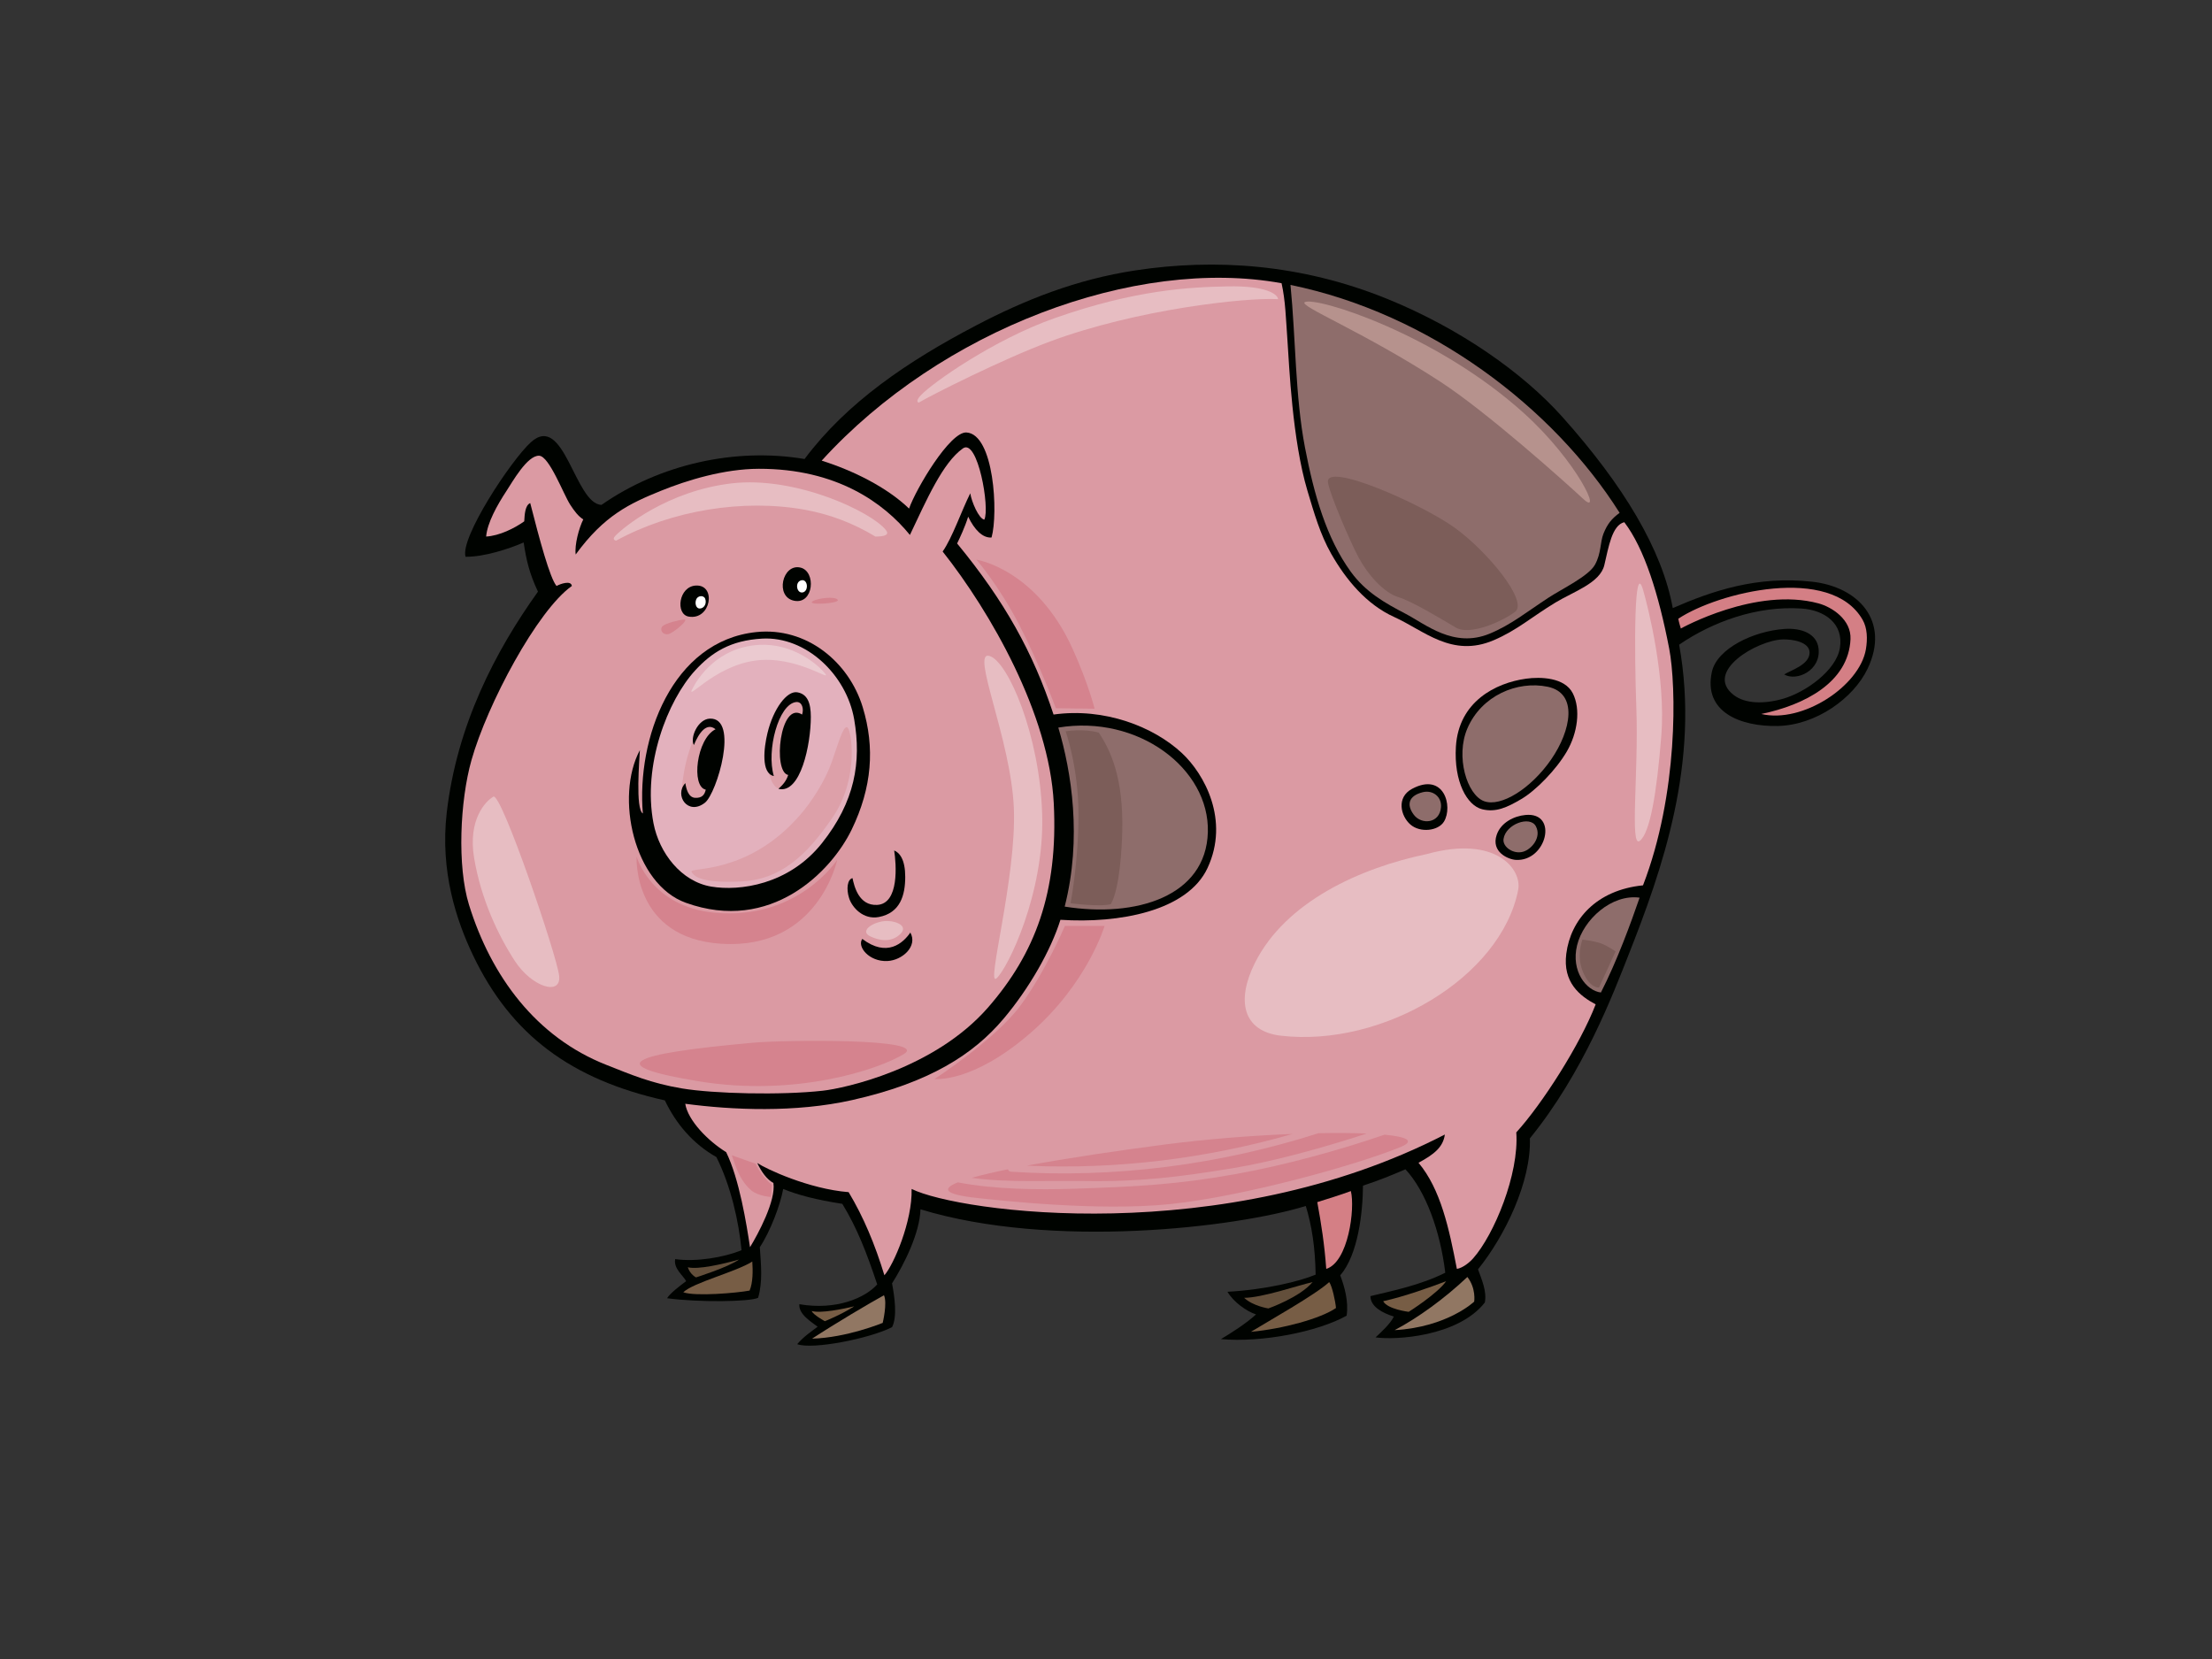 <?xml version="1.0" encoding="utf-8"?>
<!-- Generator: Adobe Illustrator 17.0.0, SVG Export Plug-In . SVG Version: 6.00 Build 0)  -->
<!DOCTYPE svg PUBLIC "-//W3C//DTD SVG 1.1//EN" "http://www.w3.org/Graphics/SVG/1.1/DTD/svg11.dtd">
<svg version="1.1" id="Layer_1" xmlns="http://www.w3.org/2000/svg" xmlns:xlink="http://www.w3.org/1999/xlink" x="0px" y="0px"
	 width="800px" height="600px" viewBox="0 0 800 600" enable-background="new 0 0 800 600" xml:space="preserve">
<rect x="0" y="0" width="800" height="600" fill="#333333" stroke="none"/>
<g>
	<path fill-rule="evenodd" clip-rule="evenodd" fill="#000300" d="M604.978,219.924c14.375-6.248,30.449-11.754,50.443-9.534
		c16.61,1.847,28.294,14.15,20.001,31.5c-5.082,10.63-18.597,20.385-32.483,20.673c-13.356,0.271-26.999-4.955-23.812-19.568
		c1.846-8.458,15.069-14.762,26.298-15.533c6.167-0.422,11.651,1.73,12.28,7.045c0.946,8.026-7.972,12.026-12.432,9.412
		c2.46-1.538,9.227-3.537,9.182-7.932c-0.036-3.919-6.418-4.84-9.742-4.728c-9.245,0.317-28.551,11.648-17.719,20.082
		c4.186,3.252,11.12,3.333,17.971,1.345c8.001-2.327,19.093-10.114,20.454-18.303c1.467-8.832-5.512-13.746-13.841-14.302
		c-16.147-1.074-32.182,4.778-44.29,13.072c7.709,42.523-6.28,81.73-18.378,112.381c-5.495,13.905-16.224,42.333-35.604,66.169
		c0.495,15.72-9.072,35.368-18.76,47.364c1.384,3.848,3.246,8.004,2.46,12c-9.658,12.345-32.398,13.668-39.523,12.61
		c1.691-1.54,5.535-5.075,6.612-7.537c-3.998-1.229-8.468-3.555-8.458-7.384c8.304-1.997,18.147-3.997,27.066-8.456
		c-1.804-15.023-7.073-29.528-14.407-37.406c-5.123,2.186-9.584,4.035-15.351,5.906c-0.075,9.663-1.767,25.041-8.226,32.421
		c1.537,4.156,3.075,9.442,2.305,14.611c-10.575,5.88-30.64,9.779-45.459,8.48c3.627-2.176,9.012-5.557,12.704-8.94
		c-3.382-1.076-8.152-4.461-10.34-8.187c13.722-0.737,26.208-3.798,31.89-6.2c-0.177-10.066-1.404-17.755-3.56-24.83
		c-25.373,7.844-91.81,15.684-139.356,1.209c-0.245,8.452-5.742,19.629-10.28,26.78c0.923,4.923,1.943,12.052,0,15.842
		c-8.15,4.152-28.815,8.203-34.295,6.151c2.308-2.769,5.384-4.768,7.383-6.31c-2.152-1.686-6.945-4.469-6.614-8.147
		c13.381,2.307,23.838-2.307,28.16-7.151c-3.705-11.15-7.245-20.377-12.624-29.145c-9.392-1.447-16.149-3.228-21.378-5.382
		c-1.039,5.742-4.647,15.342-8.458,21.07c0.462,6.613,1.075,12.455-0.614,18.301c-3.081,1.454-21.533,1.693-32.912,0.155
		c0.924-1.694,4.768-4.613,6.888-6.181c-1.057-2.04-4.629-4.559-3.968-7.968c7.54,1.074,17.686-0.616,23.992-3.23
		c-0.972-10.327-3.847-23.222-9.098-33.684c-8.433-4.764-14.585-11.992-18.637-20.5c-33.797-7.533-55.569-23.582-69.354-52.431
		c-5.972-12.496-11.998-30.339-9.523-51.668c3.678-31.712,17.641-58.45,32.99-79.889c-3.079-6.563-4.177-11.176-5.175-17.787
		c-5.308,2.305-14.317,5.262-21.024,5.174c-2.038-6.872,16.459-34.895,23.611-41.399c12.112-11.024,15.872,22.228,25.552,22.64
		c21.185-14.79,48.505-20.809,73.452-16.597c15.341-20.498,37.25-35.342,62.097-48.345c17.541-9.185,36.141-16.611,57.486-19.863
		c28.621-4.361,59.855-2.439,91.241,10.333c26.469,10.773,49.088,26.82,63.194,42.59C587.235,175.59,601.16,198.848,604.978,219.924
		z"/>
	<path fill-rule="evenodd" clip-rule="evenodd" fill="#DB9AA3" d="M297.175,166.596c11.144,3.503,23.447,9.5,31.6,17.34
		c2.46-7.071,14.784-27.892,20.762-27.528c9.997,0.62,11.532,29.223,9.071,37.988c-3.213,0.245-6.15-2.766-8.457-7.535
		c-1.078,3.537-3.075,7.842-3.999,9.689c17.225,20.915,27.529,39.522,34.879,61.875c18.429-2.578,36.17,4.409,46.361,13.879
		c8.277,7.695,17.338,24.362,9.343,41.59c-7.264,15.643-32.089,20.167-53.213,18.761c-3.436,10.968-11.203,24.698-20.606,35.832
		c-10.846,12.841-26.755,23.09-54.749,29.374c-20.558,4.613-43.318,3.59-60.339,1.333c0.977,6.049,8.205,13.431,14.798,17.498
		c4.786,9.773,7.354,26.023,8.631,34.379c2.884-4.718,9.414-16.836,8.459-23.222c-2.46-1.383-4.306-3.999-5.843-7.227
		c3.227,2.152,18.606,9.38,33.044,10.538c5.401,8.994,9.521,18.882,12.938,30.06c3.351-3.796,10.152-19.53,9.842-31.218
		c17.101,8.464,112.791,21.654,192.852-19.685c-0.616,4.615-3.999,7.229-9.525,10.215c8.025,9.572,11.059,23.768,13.875,38.386
		c2.199-0.375,4.567-2.327,5.905-3.841c7.542-8.518,16.657-30.458,15.58-45.529c9.382-10.303,23.07-31.702,28.711-46.302
		c-5.795-3.064-11.948-7.986-10.628-18.305c1.568-12.279,10.829-23.052,27.747-24.744c12.762-33.066,12.111-71.957,9.457-85.689
		c-3.765-19.502-8.931-36.081-16.225-45.647c-4.461,1.08-5.69,9.075-7.226,15.535c-1.539,6.457-11.075,9.534-17.686,13.532
		c-8.598,5.202-13.88,10.022-22.347,13.632c-15.111,6.436-25.159-3.535-35.939-8.4c-10.049-4.543-17.479-13.505-22.818-22.901
		c-3.941-6.932-6.184-14.756-8.569-22.736c-5.523-18.494-6.598-45.404-7.214-54.021c-0.616-8.611-0.738-14.71-2.154-21.068
		C410.468,92.796,340.306,119.194,297.175,166.596z"/>
	<path fill-rule="evenodd" clip-rule="evenodd" fill="#8E6D6B" d="M466.721,103.047c1.907,19.309,1.691,40.293,5.231,58.745
		c3.296,17.213,7.802,32.885,16.562,44.963c5.351,7.376,12.35,11.327,19.731,15.17c7.383,3.845,17.478,12.6,30.464,7.267
		c7.733-3.178,13.568-7.97,21.261-12.991c5.083-3.318,14.559-7.808,16.867-11.961c2.307-4.154,1.844-8.151,3.076-11.229
		c1.399-3.495,2.92-5.382,5.843-7.535C561.696,147.275,517.011,113.35,466.721,103.047z"/>
	<path fill-rule="evenodd" clip-rule="evenodd" fill="#DB9AA3" d="M348.257,162.163c-7.333,5.167-13.176,18.701-19.176,31.309
		c-9.381-11.532-26.452-23.987-54.641-23.927c-12.579,0.028-25.974,4.132-35.436,7.974c-11.269,4.573-20.496,8.88-30.8,23.029
		c-0.461-3.537,1.233-9.689,2.749-12.696c-1.826-1.147-3.21-2.99-4.724-5.312c-2.438-3.744-7.55-17.515-11.217-17.717
		c-4.269-0.237-9.74,9.552-11.811,12.696c-3.478,5.28-6.961,11.592-7.383,16.535c4.782-0.271,10.268-2.987,13.779-5.501
		c0.137-2.425,0.305-5.846,2.167-6.603c3.369,13.216,7.131,27.215,9.519,29.978c1.385-0.771,5.274-2.146,5.537,0
		c-12.457,8.765-30.605,42.754-36.317,63.031c-4.152,14.726-5.207,38.315-0.887,52.26c8.004,25.844,24.255,47.882,49.607,57.88
		c8.818,3.471,16.115,6.669,27.463,8.556c11.345,1.895,35.644,2.512,50.87,0.821c7.722-0.861,40.358-7.796,59.825-30.147
		c16.966-19.478,25.371-41.62,23.729-73.816c-1.639-32.196-22.961-69.307-40.186-91.044c3.49-4.973,6.766-14.608,9.989-21.066
		c0.468,3.074,3.084,9.223,5.082,9.534C358.076,183.868,353.611,158.395,348.257,162.163z"/>
	<path fill-rule="evenodd" clip-rule="evenodd" fill="#D47F85" d="M674.831,234.803c0.633-3.768,0.502-7.679-1.18-10.628
		c-11.463-20.09-52.372-9.94-66.675-0.404c0.155,1.076,0.924,3.536,0.924,3.536s27.222-15.224,49.828-9.072
		c4.835,1.317,11.84,5.844,11.532,12.917c-0.674,15.585-16.61,23.838-32.293,27.067
		C651.884,261.757,672.594,248.105,674.831,234.803z"/>
	<path fill-rule="evenodd" clip-rule="evenodd" fill="#8E6D6B" d="M436.838,300.942c0.642-23.043-25.327-42.57-54.085-37.801
		c4.767,15.993,8.613,39.986,2.308,64.744C410.774,331.99,436.194,324.255,436.838,300.942z"/>
	<path fill-rule="evenodd" clip-rule="evenodd" fill="#8E6D6B" d="M570.375,341.879c-2.305,9.382,3.385,16.456,8.612,17.071
		c5.844-11.379,10.922-25.376,13.997-34.296C582.901,323.287,572.684,332.496,570.375,341.879z"/>
	<path fill-rule="evenodd" clip-rule="evenodd" fill="#D47F85" d="M476.412,434.768c1.45,7.904,2.613,15.38,3.242,24.148
		c7.982-2.465,10.487-21.809,8.904-28.147C484.406,432.309,480.256,433.537,476.412,434.768z"/>
	<path fill-rule="evenodd" clip-rule="evenodd" fill="#775D45" d="M247.113,467.372c4.439,1.552,19.346,0.251,23.989-0.616
		c1.219-2.835,1.212-7.185,0.975-10.498C266.109,460.034,250.804,463.834,247.113,467.372z"/>
	<path fill-rule="evenodd" clip-rule="evenodd" fill="#634F3B" d="M248.75,458.323c0.868,2.658,2.978,3.666,2.978,3.666
		s11.684-3.688,15.53-6.458C261.261,457.221,252.427,459.239,248.75,458.323z"/>
	<path fill-rule="evenodd" clip-rule="evenodd" fill="#917763" d="M504.399,481.06c19.07-1.076,28.759-10.307,28.759-10.307
		s0.769-4.766-2.461-8.918C522.496,469.6,512.859,476.601,504.399,481.06z"/>
	<path fill-rule="evenodd" clip-rule="evenodd" fill="#775D45" d="M452.418,481.672c11.535-1.074,25.156-4.768,30.76-8.611
		c-0.197-2.363-1.366-7.916-2.459-9.381C475.951,468.139,458.311,478.058,452.418,481.672z"/>
	<path fill-rule="evenodd" clip-rule="evenodd" fill="#775D45" d="M500.248,470.602c1.538,2.919,9.227,3.84,9.227,3.84
		s10.46-6.611,13.534-11.07C517.319,465.525,507.939,468.909,500.248,470.602z"/>
	<path fill-rule="evenodd" clip-rule="evenodd" fill="#634F3B" d="M449.958,469.371c3.208,3.009,8.766,3.843,8.766,3.843
		s11.382-3.995,15.995-9.534C469.236,464.942,456.417,469.371,449.958,469.371z"/>
	<path fill-rule="evenodd" clip-rule="evenodd" fill="#917763" d="M293.71,484.135c12.455-0.305,25.529-5.692,25.529-5.692
		s1.746-7.137,0.461-9.998C314.359,471.375,302.168,478.598,293.71,484.135z"/>
	<path fill-rule="evenodd" clip-rule="evenodd" fill="#775D45" d="M293.557,474.137c0.584,1.435,4.767,3.69,4.767,3.69
		s5.843-2.307,10.611-5.378C305.09,473.37,296.854,475.097,293.557,474.137z"/>
	<path fill-rule="evenodd" clip-rule="evenodd" fill="#000300" d="M287.245,217.272c-7.087-1.385-4.3-13.557,2.256-11.997
		C295.253,206.642,294.33,218.658,287.245,217.272z"/>
	<path fill-rule="evenodd" clip-rule="evenodd" fill="#FFFFFF" d="M289.759,209.884c-2.404,0.628-1.652,4.861,0.599,4.361
		C292.608,213.735,292.163,209.256,289.759,209.884z"/>
	<path fill-rule="evenodd" clip-rule="evenodd" fill="#000300" d="M251.7,211.769c7.507-0.351,5.43,12.662-2.653,11.225
		C244.212,222.129,245.419,212.067,251.7,211.769z"/>
	<path fill-rule="evenodd" clip-rule="evenodd" fill="#FFFFFF" d="M251.799,216.769c-0.613,1.542,0,3.313,1.235,3.313
		c1.63,0,2.67-1.835,2.004-3.541C254.498,215.152,252.354,215.385,251.799,216.769z"/>
	<path fill-rule="evenodd" clip-rule="evenodd" fill="#000300" d="M231.424,271.289c-0.153,3.232-1.69,21.379,1.078,22.915
		c-2.308-26.912,10.458-62.435,41.049-65.607c18.149-1.875,33.461,10.787,38.461,27.159c4.459,14.611,3.381,29.068-3.998,44.294
		c-7.381,15.224-29.22,37.526-59.979,26.45C229.252,319.737,222.354,288.208,231.424,271.289z"/>
	<path fill-rule="evenodd" clip-rule="evenodd" fill="#E3B1BD" d="M251.406,242.478c-9.943,10.849-19.086,34.324-15.061,55.266
		c2.075,10.751,10.039,21.1,20.919,22.913c10.199,1.698,27.987-0.614,39.981-15.688c11.995-15.069,14.32-29.4,11.69-44.752
		c-2.77-16.149-17.402-30.15-33.316-29.253C264.151,231.611,257.377,235.965,251.406,242.478z"/>
	<path fill-rule="evenodd" clip-rule="evenodd" fill="#000300" d="M323.391,307.583c2.041,0.835,3.998,3.385,3.998,9.536
		c0,6.725-1.844,13.072-9.547,14.533c-5.639,1.068-9.676-3.457-10.752-6.842c-1.077-3.383-0.615-6.768,1.229-7.229
		c0.616,2.923,2.27,10.044,8.922,9.691C325.282,326.842,324.159,312.508,323.391,307.583z"/>
	<path fill-rule="evenodd" clip-rule="evenodd" fill="#000300" d="M329.235,337.268c2.769,4.921-2.874,10.048-8.304,10.303
		c-6.612,0.305-11.074-5.228-9.072-7.999C320.778,346.34,326.62,341.108,329.235,337.268z"/>
	<path fill-rule="evenodd" clip-rule="evenodd" fill="#E7BDC2" d="M222.824,195.536c20.04-10.968,45.938-15.212,68.248-11.183
		c9.209,1.662,17.687,4.947,25.538,9.705c3.457-0.022,5.107-0.65,3.821-2.311c-5.078-6.559-32.587-19.675-55.862-16.926
		c-23.276,2.746-39.18,16.025-41.892,18.831C221.647,194.721,221.804,195.299,222.824,195.536z"/>
	<path fill-rule="evenodd" clip-rule="evenodd" fill="#E7BDC2" d="M357.875,237.234c6.743,2.046,18.198,28.777,19.044,57.341
		c0.845,28.565-12.482,55.649-16.503,59.245c-4.022,3.596,7.313-36.631,6.256-61.596
		C365.615,267.256,350.892,235.118,357.875,237.234z"/>
	<path fill-rule="evenodd" clip-rule="evenodd" fill="#E7BDC2" d="M171.466,310.269c-2.295-13.764,4.099-20.506,6.97-22.148
		c2.87-1.638,22.968,57.412,23.787,64.796c0.82,7.382-9.843,4.104-15.997-5.33C180.077,338.153,173.925,325.031,171.466,310.269z"/>
	<path fill-rule="evenodd" clip-rule="evenodd" fill="#E7BDC2" d="M319.103,333.231c3.721-0.675,9.842,1.235,6.563,4.513
		c-3.283,3.28-7.792,2.461-11.075,0.821C311.309,336.923,314.591,334.052,319.103,333.231z"/>
	<path fill-rule="evenodd" clip-rule="evenodd" fill="#E7BDC2" d="M332.274,145.614c4.477-2.668,30.225-15.696,47.464-22.108
		c31.33-11.654,70.756-15.971,82.498-15.314c-0.177-1.829-4.392-4.878-18.029-4.623c-13.98,0.261-33.649,1.237-62.769,11.488
		c-21.916,7.717-44.248,23.415-48.391,27.89C331.619,144.486,331.463,145.317,332.274,145.614z"/>
	<path fill-rule="evenodd" clip-rule="evenodd" fill="#B6928D" d="M520.845,138.006c16.787,10.907,44.652,35.842,51.782,42.459
		c7.128,6.617-2.071-13.461-21.405-30.961c-31.849-28.817-75.166-42.307-79.309-40.237
		C469.323,110.561,492.921,119.859,520.845,138.006z"/>
	<path fill-rule="evenodd" clip-rule="evenodd" fill="#7C5D59" d="M480.274,174.52c0.651,4.134,7.789,20.917,11.073,27.069
		c3.279,6.149,9.022,12.712,14.351,14.357c5.332,1.64,15.996,8.203,20.916,11.072c4.921,2.867,16.403-2.054,21.326-5.742
		c4.921-3.692-9.84-21.737-21.735-30.347C514.31,182.314,479.041,166.729,480.274,174.52z"/>
	<path fill-rule="evenodd" clip-rule="evenodd" fill="#7C5D59" d="M397.397,264.967c-5.573-1.576-11.996-0.486-11.996-0.486
		s4.646,12.977,4.646,30.203c0,17.223-2.867,31.987-2.867,31.987s10.703,1.417,14.579,0.327c3.27-5.814,3.983-20.743,4.116-26.167
		C406.361,281.199,401.638,271.388,397.397,264.967z"/>
	<path fill-rule="evenodd" clip-rule="evenodd" fill="#E7BDC2" d="M594.282,213.484c1.822,6.37,8.204,31.578,6.563,52.489
		c-1.642,20.915-4.102,35.27-7.793,38.143c-3.69,2.873-0.412-25.015-1.231-47.571C591.004,233.988,590.999,202.003,594.282,213.484z
		"/>
	<path fill-rule="evenodd" clip-rule="evenodd" fill="#D5838E" d="M272.35,377.111c11.503-1.036,63.976-1.638,54.544,4.104
		c-9.432,5.738-39.371,15.581-74.229,9.843C217.807,385.314,226.828,381.213,272.35,377.111z"/>
	<path fill-rule="evenodd" clip-rule="evenodd" fill="#D5838E" d="M353.143,202.408c0,0,8.2,9.434,15.583,23.782
		c7.383,14.356,13.122,29.942,13.122,29.942l14.037,0.189c0,0-2.263-9.04-7.887-21.516
		C374.875,205.713,353.143,202.408,353.143,202.408z"/>
	<path fill-rule="evenodd" clip-rule="evenodd" fill="#D5838E" d="M385.127,334.873h14.356c0,0-6.153,20.911-27.068,38.958
		c-20.914,18.046-34.448,16.406-34.448,16.406s22.142-14.351,31.164-26.657C378.156,351.277,385.127,334.873,385.127,334.873z"/>
	<path fill-rule="evenodd" clip-rule="evenodd" fill="#D5838E" d="M273.272,420.883c0,0,0.585,1.532,2.236,3.768
		c1.651,2.239,3.652,3.887,3.652,3.887l-0.353,4.361c0,0-4.473-0.237-7.068-2.357c-2.59-2.122-4.359-5.423-5.302-7.775
		c-0.941-2.353-1.764-4.947-1.764-4.947L273.272,420.883z"/>
	<path fill-rule="evenodd" clip-rule="evenodd" fill="#D5838E" d="M476.873,409.833c-35.82,11.437-73.767,16.392-111.225,13.931
		c-0.596-0.042-0.967-0.42-1.113-0.869c-5.112,1.04-9.585,2.076-13.113,3.074c12.326,1.803,28.501,0.986,40.983,1.179
		c19.853,0.307,34.184-1.506,53.214-4.614c15.071-2.461,33.015-7.49,48.683-12.576C489.367,409.749,483.422,409.713,476.873,409.833
		z"/>
	<path fill-rule="evenodd" clip-rule="evenodd" fill="#D5838E" d="M467.473,410.108c-14.517,0.566-30.959,1.837-46.155,3.813
		c-16.697,2.174-35.147,4.901-49.972,7.657C403.689,423.054,436.298,419.054,467.473,410.108z"/>
	<path fill-rule="evenodd" clip-rule="evenodd" fill="#D5838E" d="M500.751,410.373c-17.042,5.832-36.351,11.114-54.212,14.31
		c-20.608,3.692-35.255,4.475-57.823,5.23c-13.507,0.454-29.103,0.239-42.312-2.297c-5.892,2.353-4.99,4.393,7.245,5.68
		c6.603,0.699,43.369,4.925,69.82,2.154c26.451-2.769,67.358-14.15,83.046-20.606C511.884,412.632,508.852,411.142,500.751,410.373z
		"/>
	<path fill-rule="evenodd" clip-rule="evenodd" fill="#E7BDC2" d="M516.014,308.886c-24.038,5.009-51.059,17.173-62.175,39.407
		c-6.731,13.459-4.489,24.674,9.441,26.286c36.75,4.256,79.544-21.054,85.794-52.73C550.501,314.612,541.31,301.896,516.014,308.886
		z"/>
	<path fill-rule="evenodd" clip-rule="evenodd" fill="#EBCAD0" d="M250.536,248.884c1.777-3.421,8.835-14.83,24.04-15.659
		c12.129-0.661,21.171,7.053,23.82,10.363c2.647,3.309-10.585-6.834-25.583-4.632C257.813,241.167,247.667,254.397,250.536,248.884z
		"/>
	<path fill-rule="evenodd" clip-rule="evenodd" fill="#DDA0A9" d="M289.354,294.763c4.401-5.065,9.042-12.357,11.47-19.191
		c2.426-6.838,3.971-12.794,5.511-12.572c1.546,0.221,4.632,18.087-5.072,32.421c-9.702,14.338-19.183,22.72-33.301,23.381
		c-14.117,0.663-16.985-1.767-17.866-3.529C249.214,313.508,270.385,316.597,289.354,294.763z"/>
	<path fill-rule="evenodd" clip-rule="evenodd" fill="#DDA0A9" d="M246.564,285.497c0.229-3.309,1.106-9.044,2.649-13.676
		c1.542-4.634,3.085-9.484,6.836-10.147c3.746-0.661,3.746,4.632,3.086,10.809c-0.66,6.174-3.083,14.12-4.628,16.324
		C252.961,291.01,246.122,291.896,246.564,285.497z"/>
	<path fill-rule="evenodd" clip-rule="evenodd" fill="#DDA0A9" d="M278.989,265.423c1.646-5.326,3.746-11.247,7.939-12.128
		c4.189-0.883,5.294,4.19,3.751,14.557c-1.546,10.365-3.091,14.113-7.063,16.981C279.648,287.704,275.237,277.553,278.989,265.423z"
		/>
	<path fill-rule="evenodd" clip-rule="evenodd" fill="#000300" d="M247.865,283.229c0.324,2.058,1.07,5.186,3.541,5.314
		c2.473,0.126,3.437-1.092,3.84-2.953c-5.366-1.072-3.365-18.452,3.543-21.849c-3.217-2.6-5.987,1.245-7.833,5.704
		c-1.491-2.52,1.385-9.38,5.769-9.544c10.728-0.397,2.519,27.051-1.775,30.411C248.804,295.126,243.728,287.593,247.865,283.229z"/>
	<path fill-rule="evenodd" clip-rule="evenodd" fill="#000300" d="M281.525,285.295c1.575-1.393,2.852-2.859,3.54-5.021
		c-5.659-0.986-3.044-26.976,5.022-21.849c0.69-1.969,0.073-4.792-2.219-4.513c-6.307,0.771-10.769,17.533-7.999,26.761
		c-4.709-0.996-3.585-10.247-2.307-15.535c2.152-8.92,7.075-15.376,10.763-14.76c3.693,0.612,4.923,3.841,4.923,8.918
		C293.249,269.187,289.558,287.286,281.525,285.295z"/>
	<path fill-rule="evenodd" clip-rule="evenodd" fill="#D5838E" d="M230.233,309.786c0,0,5.127,18.139,28.197,20.309
		c30.175,2.839,44.359-19.127,44.359-19.127s-6.714,32.503-41.8,30.365C228.655,339.364,230.233,309.786,230.233,309.786z"/>
	<path fill-rule="evenodd" clip-rule="evenodd" fill="#D5838E" d="M294.115,217.319c1.817-0.964,7.884-1.773,8.869-0.393
		C303.969,218.302,290.761,219.095,294.115,217.319z"/>
	<path fill-rule="evenodd" clip-rule="evenodd" fill="#D5838E" d="M247.387,224.024c-1.574,0.142-6.899,1.375-7.889,2.56
		c-0.985,1.185,0.199,3.156,2.168,2.762C243.64,228.951,249.555,223.827,247.387,224.024z"/>
	<path fill-rule="evenodd" clip-rule="evenodd" fill="#7C5D59" d="M572.316,339.816c0,0-2.355,5.776,0.213,11.771
		c2.569,5.993,5.778,5.565,5.778,5.565l5.992-13.054c0,0-2.993-2.136-5.562-2.997C576.166,340.243,572.316,339.816,572.316,339.816z
		"/>
	<path fill-rule="evenodd" clip-rule="evenodd" fill="#000300" d="M551.923,245.455c5.209-0.725,13.97-0.49,16.903,5.29
		c2.934,5.782,1.703,14.393-2.141,21.006c-3.846,6.615-11.227,14.152-16.453,17.225c-5.231,3.078-9.238,4.915-14.181,3.702
		c-5.492-1.351-10.273-10.004-9.504-22.62C527.54,253.773,540.85,246.993,551.923,245.455z"/>
	<path fill-rule="evenodd" clip-rule="evenodd" fill="#8E6D6B" d="M530.697,263.448c-4.354,10.161-0.153,23.991,5.999,26.298
		c6.15,2.309,17.071-4.613,24.299-15.073c7.227-10.454,9.842-23.989-1.233-26.294C548.69,246.072,535.773,251.605,530.697,263.448z"
		/>
	<path fill-rule="evenodd" clip-rule="evenodd" fill="#000300" d="M510.704,285.287c11.536-6.153,14.861,6.332,11.536,11.843
		c-2.065,3.413-8.614,4.15-12.149,1.074C506.553,295.126,504.931,288.368,510.704,285.287z"/>
	<path fill-rule="evenodd" clip-rule="evenodd" fill="#8E6D6B" d="M511.321,294.666c2.765,3.692,9.382,3.23,9.84-2.769
		c0.284-3.69-2.936-6.294-6.611-5.383C509.5,287.77,508.553,290.974,511.321,294.666z"/>
	<path fill-rule="evenodd" clip-rule="evenodd" fill="#000300" d="M551.702,294.745c12.09-1.142,7.602,16.99-3.543,16.24
		c-2.692-0.183-9.002-2.845-6.848-9.089C542.846,297.435,547.614,295.126,551.702,294.745z"/>
	<path fill-rule="evenodd" clip-rule="evenodd" fill="#8E6D6B" d="M543.771,303.433c-0.409,2.863,3.574,5.619,7.075,4.612
		c3.074-0.881,6.767-5.226,4.612-9.227C553.34,294.883,544.54,298.049,543.771,303.433z"/>
</g>
</svg>
